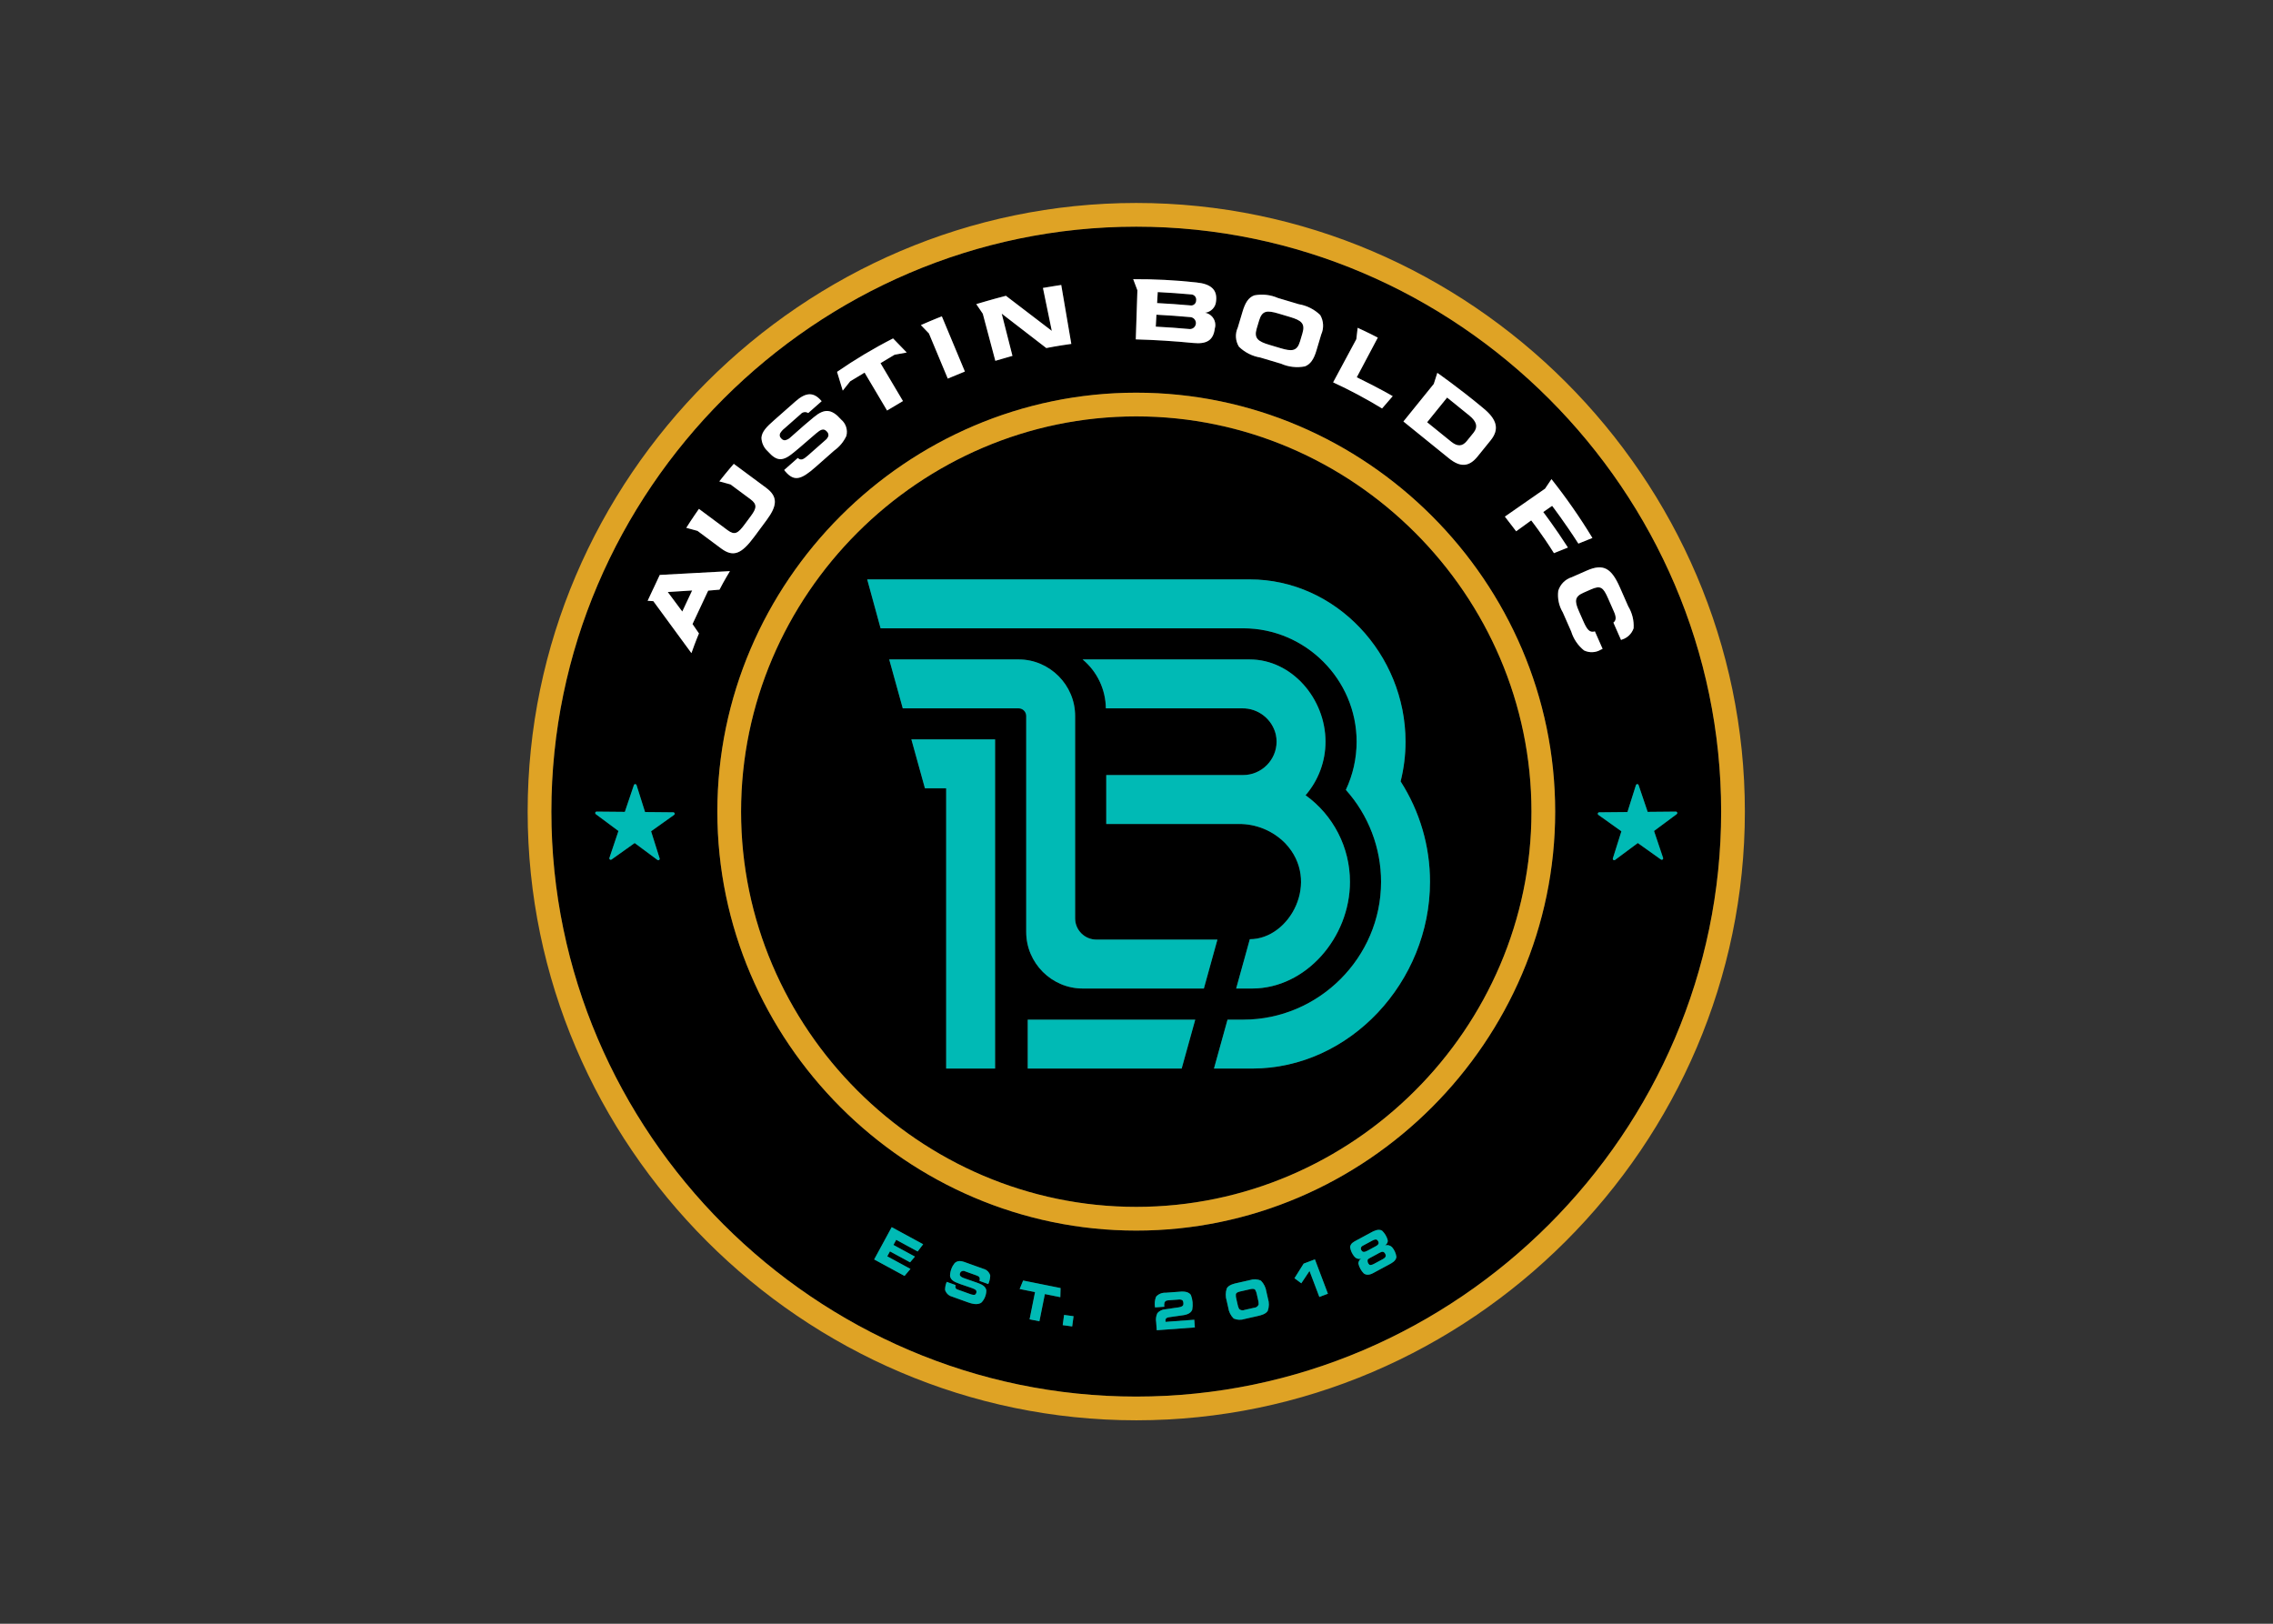 <svg clip-rule="evenodd" fill-rule="evenodd" stroke-linejoin="round" stroke-miterlimit="2" viewBox="0 0 560 400" xmlns="http://www.w3.org/2000/svg"><rect x="0" y="0" width="560" height="400" fill="#333333" stroke="none"/><g fill-rule="nonzero" transform="matrix(.949 0 0 .949 130 50)"><path d="m292.423 163.02 5.886-4.373c.092-.068.146-.177.146-.292 0-.199-.164-.364-.364-.364 0 0-.001 0-.002 0l-7.325.07-2.348-6.954c-.049-.149-.19-.249-.347-.248-.027.001-.053.004-.079.009-.125.029-.226.123-.264.246l-2.206 6.996-7.337.067c-.026.001-.052.004-.078.009-.165.038-.283.185-.283.355 0 .117.057.228.153.296l5.978 4.262-2.217 7.035c-.048.15.007.314.134.405.129.092.303.09.429-.004l5.911-4.384 6.007 4.273c.127.091.3.089.426-.005.127-.093.179-.259.13-.408zm-13.804-47.066c.148-.065.297-.137.447-.211l-1.995-4.528c-1.402.415-2.06-.496-3.035-2.711l-1.129-2.563c-1.138-2.584-1.108-3.761 1.156-4.757l2.009-.883c2.464-1.084 3.147-.556 4.408 2.306l1.557 3.538c.596 1.356.565 2.239-.167 2.785l1.984 4.505.213-.092c1.427-.431 2.563-1.523 3.049-2.932.129-1.997-.357-3.987-1.392-5.7l-2.169-4.929c-2.169-4.929-4.234-6.275-8.567-4.368l-3.935 1.733c-1.678.525-2.991 1.851-3.499 3.534-.243 1.954.178 3.933 1.194 5.619l2.169 4.929c.59 1.936 1.75 3.649 3.327 4.917 1.396.679 3.044.607 4.375-.192m-11.867 42.047c0-.001 0-.001 0-.001 0-59.66-49.092-108.753-108.752-108.753s-108.752 49.093-108.752 108.753c0 59.659 49.091 108.751 108.751 108.752 59.66 0 108.752-49.092 108.753-108.751m-41.217 115.58c-.12-.931-.512-1.806-1.126-2.517-.458-.478-1.147-.663-1.784-.479.435-.408.732-.691.667-1.328-.254-.945-.762-1.803-1.469-2.48-.957-.604-2.319.172-2.827.445l-3.673 1.977c-.948.512-1.712.869-1.803 1.872.14.915.535 1.772 1.138 2.473.416.488 1.085.685 1.699.498-.416.28-.676.74-.702 1.24.218.988.714 1.893 1.429 2.609 1.092.786 2.382-.097 2.848-.336l3.805-2.048c.491-.279 1.706-.839 1.798-1.926m-17.778 9.561-3.376-8.924-2.924 1.108-2.385 3.793 1.775 1.316 2.134-3.19 2.552 6.738zm-15.56 1.284-.406-1.782c-.151-1.094-.65-2.11-1.422-2.899-.903-.409-1.928-.459-2.867-.142l-3.478.788c-.352.081-2.002.383-2.524 1.363-.349 1.046-.357 2.177-.023 3.228l.403 1.779c.147 1.074.646 2.07 1.419 2.83.907.386 1.926.423 2.859.104l3.446-.779c.635-.146 2.028-.461 2.533-1.33.368-1.018.389-2.129.06-3.16m-18.983 7.466-.146-1.998-7.459.552c-.017-.237-.074-.6.06-.788.213-.313.582-.376 1.122-.452l2.954-.419c.721-.102 2.343-.269 2.788-1.49.239-1.279.12-2.599-.343-3.815-.749-1.144-2.505-.896-3.302-.838l-3.256.241c-.937-.053-1.85.32-2.482 1.015-.356.888-.451 1.86-.276 2.801l2.415-.178c-.065-.365-.049-.739.049-1.096.248-.554.75-.554 1.195-.589l2.246-.164c.319-.024.985-.144 1.307.308.158.334.197.713.111 1.073-.216.574-1.397.66-1.736.697l-2.899.429c-.799.033-1.551.394-2.076.999-.356.746-.467 1.587-.317 2.4l.15 2.044zm-31.489-2.915-2.464-.332-.359 2.656 2.466.331zm-3.372-7.309-9.721-1.951-.904 2.201 3.993.802-1.418 7.068 2.554.514 1.415-7.07 4.016.807zm-18.262-3.244c-.228-.853-.901-1.519-1.757-1.738l-4.178-1.499c-1.133-.408-2.273-.93-3.293-.012-.749.938-1.176 2.093-1.216 3.293.118 1.251 1.439 1.701 2.22 1.993l.579.225 2.621.892c.109.041.213.081.313.12.591.22 1.101.413 1.131.848.026.296-.083.588-.297.793-.12.073-.26.11-.401.104-.348-.026-.69-.109-1.013-.246l-3.033-1.089c-.424-.146-.906-.312-.658-1.205l.005-.007-2.313-.829c-.294.659-.443 1.375-.436 2.097.259.837.928 1.487 1.773 1.722l4.037 1.448c.832.299 2.674.948 3.71.021.751-.835 1.174-1.914 1.191-3.036-.148-1.351-1.747-1.761-2.477-2.062l-.01-.002-3.112-1.085c-.533-.188-1.195-.424-1.288-.938-.009-.284.086-.561.266-.779.342-.286.832-.32 1.21-.083l.114.041 2.741.983c.635.241 1.031.468.769 1.409l-.002.009 2.292.823c.313-.697.487-1.448.512-2.211m-17.414-8.129-8.169-4.435-4.553 8.384 7.885 4.282 1.539-1.822-6.022-3.269.695-1.282 5.23 2.839 1.263-1.485-5.583-3.031.721-1.323 5.566 3.024zm-59.878-160.987 4.066-8.678 2.939-.255c1.177-2.303 2.706-4.806 2.706-4.806l-18.213.985-1.662 3.545-.007-.002-1.483 3.165 1.481.1 9.888 13.489c1.096-3.119 1.953-5.11 1.953-5.11zm-4.637 49.124c-.039-.123-.141-.217-.267-.246-.026-.006-.052-.009-.078-.009l-7.337-.068-2.206-6.995c-.039-.123-.139-.216-.264-.246-.026-.005-.052-.008-.079-.009-.157-.002-.298.099-.347.248l-2.35 6.954-7.323-.07c-.157-.001-.297.1-.347.248-.052.149 0 .315.127.408l5.886 4.373-2.35 6.991c-.012.037-.019.077-.019.116 0 .2.164.364.364.364.076 0 .15-.024.211-.068l6.004-4.273 5.914 4.385c.04.03.086.051.134.062.027.006.054.009.082.009.199 0 .364-.164.364-.364 0-.036-.006-.073-.017-.108l-2.217-7.035 5.978-4.262c.128-.091.183-.255.137-.405m3.019-74.109 2.908.795 6.141 4.561c3.182 2.356 5.288 1.439 8.611-3.045l3.193-4.313c2.769-3.735 2.994-6.073-.137-8.393l-8.381-6.21s-1.675 1.893-3.761 4.551l2.908.795 5.177 3.835c1.789 1.328 1.601 2.345.134 4.326l-1.624 2.19c-1.763 2.382-2.6 2.894-4.461 1.516l-7.427-5.52s-1.909 2.716-3.281 4.912m19.512-23.399c.038 1.34.621 2.609 1.615 3.51 2.407 2.728 3.937 2.686 6.768.332l1.31-1.082 4.474-3.852c1.136-.948 1.944-1.492 2.818-.503.305.286.455.702.401 1.117-.134.449-.411.842-.788 1.119l-4.558 4.021c-1.145 1.01-1.791 1.339-2.593.621l.076-.083-3.624 3.195c.179.225.311.389.38.468 2.292 2.598 4.088 2 7.763-1.242l4.834-4.264c1.369-.975 2.461-2.29 3.17-3.814.411-1.56-.126-3.223-1.37-4.25-2.449-2.776-4.321-2.924-7.107-.584l-2.417 2.028-3.598 3.17c-.403.416-.932.687-1.504.771-.375-.019-.722-.207-.943-.51-.362-.321-.471-.844-.269-1.283.301-.512.7-.961 1.172-1.321l4.183-3.687c.475-.559 1.301-.68 1.917-.28l.023.018 3.494-3.082c-.044-.056-.09-.113-.134-.162-2.019-2.287-3.986-2.148-6.681.229l-5.536 4.883c-1.912 1.687-3.147 2.92-3.276 4.516m19.629-17.08 1.481 4.866 1.932-2.419 3.736-2.253 5.835 9.839s1.925-1.174 4.127-2.458l-5.833-9.834 3.652-2.188 3.159-.582-3.548-3.652c-5.034 2.569-9.891 5.469-14.541 8.681m21.764-12.145 2.09 2.171 4.894 11.721s2.074-.88 4.44-1.831l-5.981-14.327s-1.954.737-5.443 2.266m14.381-5.448 1.689 2.496 3.256 12.223s1.925-.565 4.446-1.284l-2.79-10.958 11.577 8.928s2.964-.591 6.493-1.073l-2.616-15.294s-2.451.364-4.748.763l2.297 11.141-11.909-9.097c-3.473.885-7.695 2.155-7.695 2.155m40.739-6.472c.366.961.729 1.922 1.089 2.882-.162 4.373-.292 8.375-.419 12.745 4.987.141 9.953.453 14.9.934 3.513.352 5.225-.679 5.615-3.733.092-.304.139-.621.139-.939 0-1.555-1.123-2.9-2.654-3.176 1.531-.184 2.729-1.436 2.844-2.974.382-2.977-1.307-4.523-5.142-4.891-5.437-.594-10.903-.877-16.372-.849m27.453 17.537c1.521 1.48 3.459 2.459 5.552 2.807l5.39 1.605c1.942.856 4.1 1.097 6.182.691 1.428-.544 2.311-1.84 2.978-4.078l1.254-4.208c.732-1.624.636-3.505-.257-5.045-1.524-1.476-3.461-2.454-5.553-2.806l-5.41-1.613c-1.937-.847-4.087-1.086-6.162-.684-1.522.561-2.361 1.938-3.054 4.26l-1.224 4.106c-.739 1.599-.625 3.468.304 4.966m24.449 9.248c4.363 2.012 8.605 4.275 12.706 6.778l2.764-3.193s-3.448-2.04-9.334-4.899l5.464-10.3c-2.498-1.307-5.23-2.542-5.23-2.542l-.347 2.957zm18.249 10.157 11.822 9.567c2.959 2.394 5.235 2.232 7.427-.477l3.402-4.203c2.368-2.927 1.606-5.492-2.028-8.431-6.191-5.16-11.82-9.079-11.82-9.079l-.918 2.871zm26.34 24.697s1.363 1.731 2.931 3.809l3.903-2.827s2.75 3.467 5.906 8.5l3.627-1.455c-3.353-5.221-6.407-9.216-6.407-9.216l2.31-1.606s3.325 4.352 6.813 9.802l3.642-1.469c-3.222-5.305-6.772-10.404-10.631-15.266l-1.666 2.475zm56.147 76.583c0 83.299-68.545 151.843-151.844 151.843s-151.844-68.545-151.844-151.844 68.544-151.844 151.843-151.844c83.3 0 151.845 68.545 151.845 151.845zm-75.584 18.211c.007-9.237-2.642-18.284-7.629-26.06.849-3.369 1.277-6.83 1.277-10.304 0-22.67-18.042-42.133-40.45-42.133h-99.306l3.476 12.696h94.146.022c16.138 0 29.418 13.28 29.418 29.419 0 4.328-.955 8.603-2.797 12.519 5.885 6.56 9.142 15.07 9.142 23.882 0 19.621-16.146 35.767-35.766 35.767-.007 0-.013 0-.019 0h-4.077l-3.519 12.698h9.906c25.397 0 46.176-22.526 46.176-48.484m-32.303-22.468c3.336-3.859 5.173-8.793 5.172-13.894 0-11.209-8.768-21.356-19.671-21.356h-43.379c3.773 3.14 5.982 7.785 6.034 12.694h35.41c4.141-.059 7.793 2.805 8.722 6.841.126.592.19 1.196.19 1.802 0 4.753-3.908 8.667-8.661 8.674h-35.561v12.698h34.281c4.579-.067 8.991 1.747 12.198 5.015 9.316 9.823 1.201 24.897-9.204 24.897l-.032.104-1.525 5.52-.157.551-1.836 6.625h4.146c13.922 0 25.397-13.206 25.397-27.703-.003-8.899-4.298-17.273-11.524-22.468m-26.405 50.171 3.518-12.696h-31.441s-.001 0-.002 0c-3.015 0-5.496-2.481-5.497-5.497v-52.569c0-8.042-6.617-14.659-14.659-14.659 0 0-.001 0-.002 0h-33.603l3.518 12.694h30.085c1.077.001 1.964.887 1.965 1.965v56.105c0 8.041 6.616 14.657 14.657 14.657zm-2.238 8.083h-43.486v12.698h39.961zm-51.963-72.751h-21.731l3.522 12.699h5.511v72.75h12.698zm139.247 18.754c-.001 56.283-46.315 102.597-102.598 102.597-56.284 0-102.598-46.315-102.598-102.598s46.314-102.597 102.597-102.598c56.284 0 102.599 46.315 102.599 102.598zm-71.286 125.338c-.067-.423-.212-.831-.426-1.202-.346-.459-1.337-.16-1.558-.109l-2.113.477c-.218.049-1.244.209-1.358.769-.033.428.014.859.137 1.27l.301 1.33c.071.426.209.838.408 1.221.387.366.96.463 1.446.244l2.424-.549c.533-.012 1.008-.346 1.2-.844.019-.431-.035-.863-.16-1.277zm3.237-246.514 2.922.871c2.927.871 4.273.82 5.038-1.752l.637-2.134c.767-2.572-.333-3.353-3.258-4.225l-2.943-.875c-3.061-.913-4.287-.774-5.063 1.833l-.623 2.094c-.751 2.519.408 3.328 3.29 4.188m-19.001-11.529c.011-.07.017-.142.017-.213 0-.723-.583-1.323-1.306-1.344-2.887-.257-5.781-.46-8.683-.61-.057.951-.114 1.902-.169 2.853 2.867.146 5.726.347 8.577.603.086.017.173.026.261.026.715 0 1.303-.588 1.303-1.303 0-.004 0-.008 0-.012m48.757 247.078c-.456-.306-.978.056-1.682.436l-1.333.716c-.63.34-1.089.547-1.216.804-.1.48.075.978.454 1.29.415.234 1.066-.157 1.62-.456l1.353-.728c.582-.313 1.263-.6 1.274-1.186-.038-.342-.207-.655-.47-.876m21.509-210.574 1.742-2.153c1.198-1.48.853-2.901-1.086-4.47l-5.77-4.669-5.186 6.41 6.24 5.049c1.617 1.309 2.908 1.256 4.06-.167m-24.153 209.29c.556-.296 1.265-.6 1.265-1.137-.032-.311-.186-.596-.426-.795-.422-.311-1.291.238-1.694.456l-2.085 1.122c-.26.137-.418.411-.408.704.028.306.19.583.442.758.441.276 1.14-.155 1.78-.501zm-179.52-165.035 2.56-5.464-6.328.401zm131.715-73.329c-2.922-.267-5.853-.475-8.792-.626.058-1.031.115-2.062.172-3.094 2.978.153 5.949.365 8.914.635.763.107 1.337.766 1.337 1.536 0 .851-.7 1.551-1.55 1.551-.027 0-.054-.001-.081-.002"/><path d="m89.955 274.245 7.886 4.282 1.538-1.824-6.022-3.27.697-1.281 5.228 2.841 1.263-1.488-5.58-3.028.718-1.324 5.566 3.022 1.428-1.879-8.169-4.438zm28.379 2.44-4.175-1.5c-1.136-.408-2.276-.929-3.296-.009-.749.938-1.176 2.093-1.216 3.293.118 1.251 1.441 1.701 2.22 1.993l.579.225 2.621.892c.109.041.213.081.313.118.591.222 1.101.415 1.131.85.026.296-.083.587-.297.793-.121.073-.26.108-.401.102-.348-.026-.69-.108-1.012-.244l-3.034-1.089c-.424-.146-.906-.315-.656-1.205l.003-.007-2.313-.829c-.294.659-.443 1.375-.436 2.097.259.837.928 1.487 1.773 1.719l4.037 1.451c.832.299 2.674.948 3.71.021.751-.834 1.175-1.913 1.191-3.036-.148-1.353-1.747-1.763-2.477-2.062l-.007-.003-3.115-1.084c-.533-.188-1.195-.424-1.288-.941-.008-.283.087-.56.266-.778.343-.284.832-.318 1.21-.084l.114.042 2.741.985c.635.241 1.031.468.769 1.409l-.002.009 2.292.823c.313-.697.487-1.448.512-2.211-.228-.854-.901-1.52-1.757-1.74m104.441-3.435c-.038-.341-.206-.655-.47-.876-.456-.306-.978.054-1.682.434l-1.333.718c-.63.338-1.089.545-1.216.802-.1.481.075.98.454 1.293.417.232 1.066-.158 1.62-.457l1.353-.727c.582-.315 1.263-.6 1.274-1.187m-4.24-1.552 1.128-.608c.554-.298 1.263-.6 1.263-1.137-.032-.311-.186-.596-.426-.795-.422-.311-1.291.236-1.694.454l-2.085 1.124c-.26.136-.42.411-.408.704.029.306.192.584.445.758.438.274 1.137-.157 1.777-.5m5.876-.633c.613.711 1.004 1.586 1.127 2.517-.095 1.086-1.307 1.647-1.801 1.925l-3.805 2.049c-.463.236-1.756 1.121-2.848.336-.714-.717-1.21-1.622-1.429-2.609.025-.501.286-.961.702-1.24-.614.187-1.284-.011-1.699-.501-.603-.7-.998-1.556-1.138-2.47.091-1.003.855-1.362 1.803-1.872l3.673-1.979c.508-.274 1.87-1.048 2.827-.445.706.678 1.214 1.536 1.469 2.482.065.637-.231.92-.667 1.327.637-.185 1.327.001 1.786.48m-22.954 4.262-2.385 3.793 1.775 1.316 2.134-3.191 2.552 6.739 2.224-.841-3.376-8.924zm-11.684 10.62c.019-.432-.035-.864-.16-1.277l-.301-1.33c-.067-.425-.212-.833-.426-1.205-.346-.457-1.337-.158-1.558-.109l-2.113.479c-.218.049-1.244.209-1.358.77-.031.428.015.858.137 1.27l.301 1.33c.072.426.209.838.408 1.221.387.366.96.462 1.446.243l2.424-.549c.532-.014 1.007-.347 1.2-.843m2.424-1.523c.329 1.032.308 2.145-.06 3.163-.503.869-1.898 1.184-2.533 1.328l-3.446.781c-.933.32-1.952.282-2.859-.107-.773-.759-1.272-1.754-1.418-2.827l-.404-1.779c-.334-1.052-.326-2.182.023-3.228.522-.983 2.172-1.282 2.526-1.363l3.476-.788c.939-.319 1.964-.268 2.867.142.773.788 1.272 1.805 1.422 2.898zm-26.588 6.023c-.057-.264-.036-.539.06-.79.213-.313.582-.376 1.122-.452l2.954-.42c.721-.099 2.343-.269 2.788-1.49.239-1.278.12-2.597-.343-3.812-.749-1.147-2.505-.896-3.302-.839l-3.256.241c-.937-.052-1.85.321-2.482 1.015-.356.889-.451 1.861-.276 2.802l2.415-.178c-.065-.365-.049-.739.049-1.096.248-.554.75-.557 1.195-.589l2.246-.167c.32-.023.985-.144 1.307.308.158.336.197.715.111 1.076-.216.572-1.395.66-1.736.697l-2.899.429c-.799.033-1.55.394-2.076.996-.357.747-.467 1.588-.315 2.401l.151 2.046 9.892-.732-.146-1.998zm-26.707.852 2.466.334.357-2.655-2.463-.334zm-11.173-9.38 3.992.802-1.418 7.068 2.554.512 1.418-7.068 4.013.806.065-2.37-9.721-1.951zm100.179-142.071c0-22.67-18.04-42.132-40.45-42.132h-99.306l3.476 12.694h94.146.016c16.142 0 29.424 13.282 29.424 29.424 0 4.326-.954 8.6-2.794 12.516 5.883 6.56 9.139 15.068 9.139 23.88 0 19.622-16.146 35.768-35.768 35.768-.006 0-.012 0-.017 0h-4.077l-3.519 12.696h9.906c25.397 0 46.176-22.523 46.176-48.484.007-9.236-2.642-18.283-7.629-26.057.849-3.369 1.277-6.831 1.277-10.305m-80.279 51.369c-.001 0-.002 0-.003 0-3.015 0-5.496-2.481-5.496-5.496v-52.57c0-8.042-6.617-14.659-14.658-14.659h-33.606l3.518 12.696h30.087c1.077.002 1.962.887 1.963 1.963v56.108c0 8.04 6.616 14.656 14.657 14.657h31.461l3.518-12.699zm39.829-72.725h-43.379c3.773 3.141 5.982 7.787 6.034 12.696h35.413c4.14-.058 7.791 2.806 8.719 6.841.126.592.19 1.196.19 1.802 0 4.754-3.908 8.667-8.661 8.674h-35.561v12.699h34.284c4.577-.068 8.988 1.745 12.195 5.012 9.316 9.825 1.201 24.899-9.204 24.899l-.032.102-1.525 5.52-.157.554-1.836 6.625h4.146c13.922 0 25.397-13.206 25.397-27.706-.003-8.899-4.298-17.272-11.524-22.468 3.337-3.857 5.175-8.791 5.175-13.892 0-11.208-8.771-21.358-19.674-21.358m-84.316 33.452h5.511v72.75h12.698v-85.446h-21.729zm26.686 72.75h39.961l3.525-12.696h-43.486zm-92.011-66.517-7.337-.069-2.206-6.994c-.037-.123-.138-.217-.264-.245-.026-.007-.052-.01-.079-.009-.157-.003-.299.098-.347.247l-2.35 6.952-7.323-.067c-.001 0-.002 0-.003 0-.199 0-.363.164-.363.364 0 .115.054.223.146.292l5.886 4.372-2.35 6.992c-.011.036-.017.074-.017.113 0 .168.115.316.279.357.102.024.209.003.294-.058l6.004-4.275 5.914 4.386c.04.03.086.051.135.06.027.007.055.01.083.01.199 0 .363-.163.363-.362 0-.038-.006-.075-.018-.111l-2.217-7.033 5.978-4.261c.127-.092.183-.256.137-.406-.039-.123-.14-.217-.267-.246-.025-.006-.052-.009-.078-.009m260.492.47-5.886 4.373 2.35 6.991c.011.037.017.075.017.113 0 .169-.115.317-.279.358-.102.024-.209.003-.294-.058l-6.004-4.276-5.914 4.387c-.04.03-.086.051-.134.06-.027.006-.055.009-.082.009-.2 0-.364-.164-.364-.363 0-.037.006-.074.017-.109l2.217-7.033-5.978-4.262c-.127-.091-.183-.255-.137-.405.039-.124.14-.218.267-.246.025-.006.052-.01.078-.009l7.337-.07 2.206-6.993c.038-.123.139-.217.264-.246.026-.006.052-.009.079-.009.157-.003.299.098.347.248l2.35 6.952 7.323-.067h.003c.199 0 .363.164.363.363 0 .115-.054.224-.146.292" fill="#00bab5"/><path d="m158 260.597c-56.283 0-102.597-46.314-102.597-102.597s46.314-102.597 102.597-102.597 102.597 46.314 102.597 102.597v.002c0 56.282-46.313 102.595-102.595 102.595-.001 0-.001 0-.002 0m0-211.351c-59.66 0-108.754 49.094-108.754 108.754 0 59.661 49.094 108.754 108.754 108.754s108.754-49.093 108.754-108.754c0-59.661-49.093-108.753-108.753-108.753-.001 0-.001 0-.001 0m0 260.596h-.001c-83.299 0-151.844-68.545-151.844-151.844s68.545-151.844 151.844-151.844 151.844 68.545 151.844 151.844v.002c0 83.298-68.544 151.842-151.842 151.842zm0-309.843c-86.676 0-158 71.324-158 158s71.324 158 158 158 158-71.324 158-158-71.324-158-158-158" fill="#dfa325"/><path d="m95.252 39.398-3.652 2.187 5.832 9.835c-2.201 1.283-4.125 2.456-4.125 2.456l-5.837-9.837-3.735 2.252-1.933 2.419-1.48-4.866c4.65-3.212 9.508-6.112 14.543-8.68l3.545 3.652zm-52.549 61.191-2.563 5.467-3.768-5.064zm-10.068-.489-.007-.002-1.483 3.165 1.48.1 9.89 13.489c1.094-3.119 1.954-5.112 1.954-5.112l-1.671-2.433 4.067-8.678 2.938-.253c1.177-2.306 2.709-4.808 2.709-4.808l-18.216.987zm28.057-39.175c.13-1.597 1.365-2.832 3.277-4.517l5.536-4.884c2.695-2.375 4.664-2.514 6.68-.229.044.048.091.108.135.162l-3.495 3.084-.023-.021c-.615-.4-1.441-.279-1.916.281l-4.183 3.689c-.473.359-.871.807-1.173 1.318-.201.44-.092.964.269 1.286.223.302.569.489.943.51.573-.085 1.102-.357 1.504-.774l3.599-3.168 2.417-2.03c2.785-2.34 4.66-2.192 7.109.584 1.243 1.029 1.779 2.692 1.37 4.253-.71 1.523-1.803 2.837-3.173 3.812l-4.833 4.266c-3.676 3.239-5.471 3.837-7.761 1.242-.072-.079-.204-.244-.382-.471l3.624-3.195-.076.085c.801.717 1.448.387 2.593-.623l4.558-4.018c.376-.278.652-.671.787-1.119.056-.416-.094-.833-.4-1.119-.874-.987-1.683-.443-2.818.503l-4.475 3.853-1.307 1.082c-2.834 2.352-4.363 2.396-6.771-.331-.992-.902-1.576-2.17-1.615-3.511m46.836-31.494 5.981 14.328c-2.366.95-4.44 1.833-4.44 1.833l-4.894-11.723-2.09-2.171c3.49-1.53 5.443-2.267 5.443-2.267m113.18 5.52-5.464 10.298c5.886 2.862 9.334 4.901 9.334 4.901l-2.765 3.193c-4.1-2.503-8.343-4.766-12.705-6.778l6.022-11.201.348-2.957s2.732 1.237 5.23 2.544m45.085 36.738c3.857 4.863 7.407 9.963 10.629 15.268l-3.643 1.467c-3.487-5.45-6.813-9.802-6.813-9.802l-2.31 1.606s3.054 3.997 6.407 9.216l-3.626 1.455c-3.156-5.031-5.907-8.498-5.907-8.498l-3.9 2.828c-1.571-2.079-2.933-3.812-2.933-3.812l10.429-7.253zm19.93 33.023c1.035 1.713 1.521 3.701 1.395 5.698-.488 1.409-1.624 2.502-3.052 2.934-.069.03-.141.06-.213.09l-1.983-4.505c.734-.544.764-1.429.167-2.783l-1.558-3.538c-1.258-2.862-1.944-3.392-4.407-2.308l-2.009.885c-2.264.997-2.294 2.171-1.156 4.755l1.128 2.565c.976 2.216 1.634 3.124 3.036 2.709l1.995 4.531c-.151.074-.297.143-.447.208-1.331.798-2.979.871-4.375.195-1.577-1.269-2.736-2.982-3.328-4.918l-2.169-4.931c-1.016-1.686-1.436-3.665-1.193-5.619.509-1.683 1.821-3.008 3.499-3.534l3.937-1.731c4.331-1.907 6.395-.561 8.564 4.368zm-241.634-19.595-2.908-.792c1.372-2.199 3.283-4.915 3.283-4.915l7.427 5.522c1.859 1.376 2.695.867 4.461-1.516l1.622-2.189c1.467-1.982 1.657-3.001-.134-4.327l-5.177-3.835-2.908-.794c2.085-2.661 3.76-4.552 3.76-4.552l8.382 6.211c3.131 2.317 2.906 4.655.137 8.393l-3.193 4.31c-3.323 4.486-5.43 5.404-8.611 3.047zm80.073-61.022 11.908 9.099-2.296-11.141c2.296-.401 4.75-.765 4.75-.765l2.614 15.297c-3.529.479-6.493 1.073-6.493 1.073l-11.577-8.931 2.79 10.96c-2.521.719-4.447 1.284-4.447 1.284l-3.253-12.223-1.692-2.496s4.222-1.27 7.696-2.157m39.073 4.91c2.978.153 5.95.364 8.915.635.763.106 1.338.766 1.338 1.537 0 .851-.7 1.552-1.552 1.552-.027 0-.054-.001-.08-.003-2.922-.268-5.852-.477-8.79-.625.056-1.031.112-2.063.169-3.096m.341-5.874c2.901.148 5.795.351 8.683.609.722.019 1.306.618 1.306 1.34 0 .072-.006.144-.018.215v.016c0 .713-.586 1.299-1.299 1.299-.088 0-.176-.009-.263-.027-2.852-.254-5.711-.455-8.576-.6.053-.952.109-1.903.167-2.852m-5.281-.468c-.162 4.37-.292 8.372-.419 12.745 4.989.139 9.956.45 14.902.934 3.51.349 5.223-.68 5.612-3.736.093-.304.14-.62.14-.938 0-1.554-1.123-2.898-2.652-3.175 1.53-.184 2.727-1.436 2.841-2.973.383-2.98-1.307-4.523-5.142-4.894-5.436-.594-10.902-.876-16.371-.846.366.959.729 1.92 1.089 2.883m85.518 39.138c-1.151 1.423-2.442 1.476-4.059.167l-6.241-5.049 5.189-6.41 5.767 4.667c1.94 1.571 2.285 2.991 1.087 4.472zm2.793 4.011 3.401-4.203c2.369-2.927 1.606-5.492-2.027-8.433-6.192-5.158-11.821-9.077-11.821-9.077l-.917 2.872-7.886 9.751 11.823 9.565c2.961 2.396 5.235 2.232 7.427-.475m-45.46-32.003-.635 2.136c-.767 2.57-2.114 2.621-5.04 1.75l-2.922-.872c-2.883-.859-4.042-1.668-3.291-4.187l.624-2.095c.776-2.604 2.002-2.745 5.063-1.833l2.943.879c2.926.871 4.025 1.652 3.258 4.222m-6.352-9.14c-1.936-.848-4.086-1.087-6.161-.685-1.523.562-2.362 1.939-3.052 4.259l-1.226 4.106c-.74 1.599-.626 3.468.303 4.966 1.521 1.48 3.459 2.46 5.553 2.806l5.392 1.608c1.941.855 4.098 1.096 6.18.691 1.427-.545 2.31-1.84 2.978-4.079l1.256-4.21c.731-1.623.634-3.503-.26-5.042-1.523-1.477-3.46-2.455-5.552-2.807z" fill="#fff"/></g></svg>